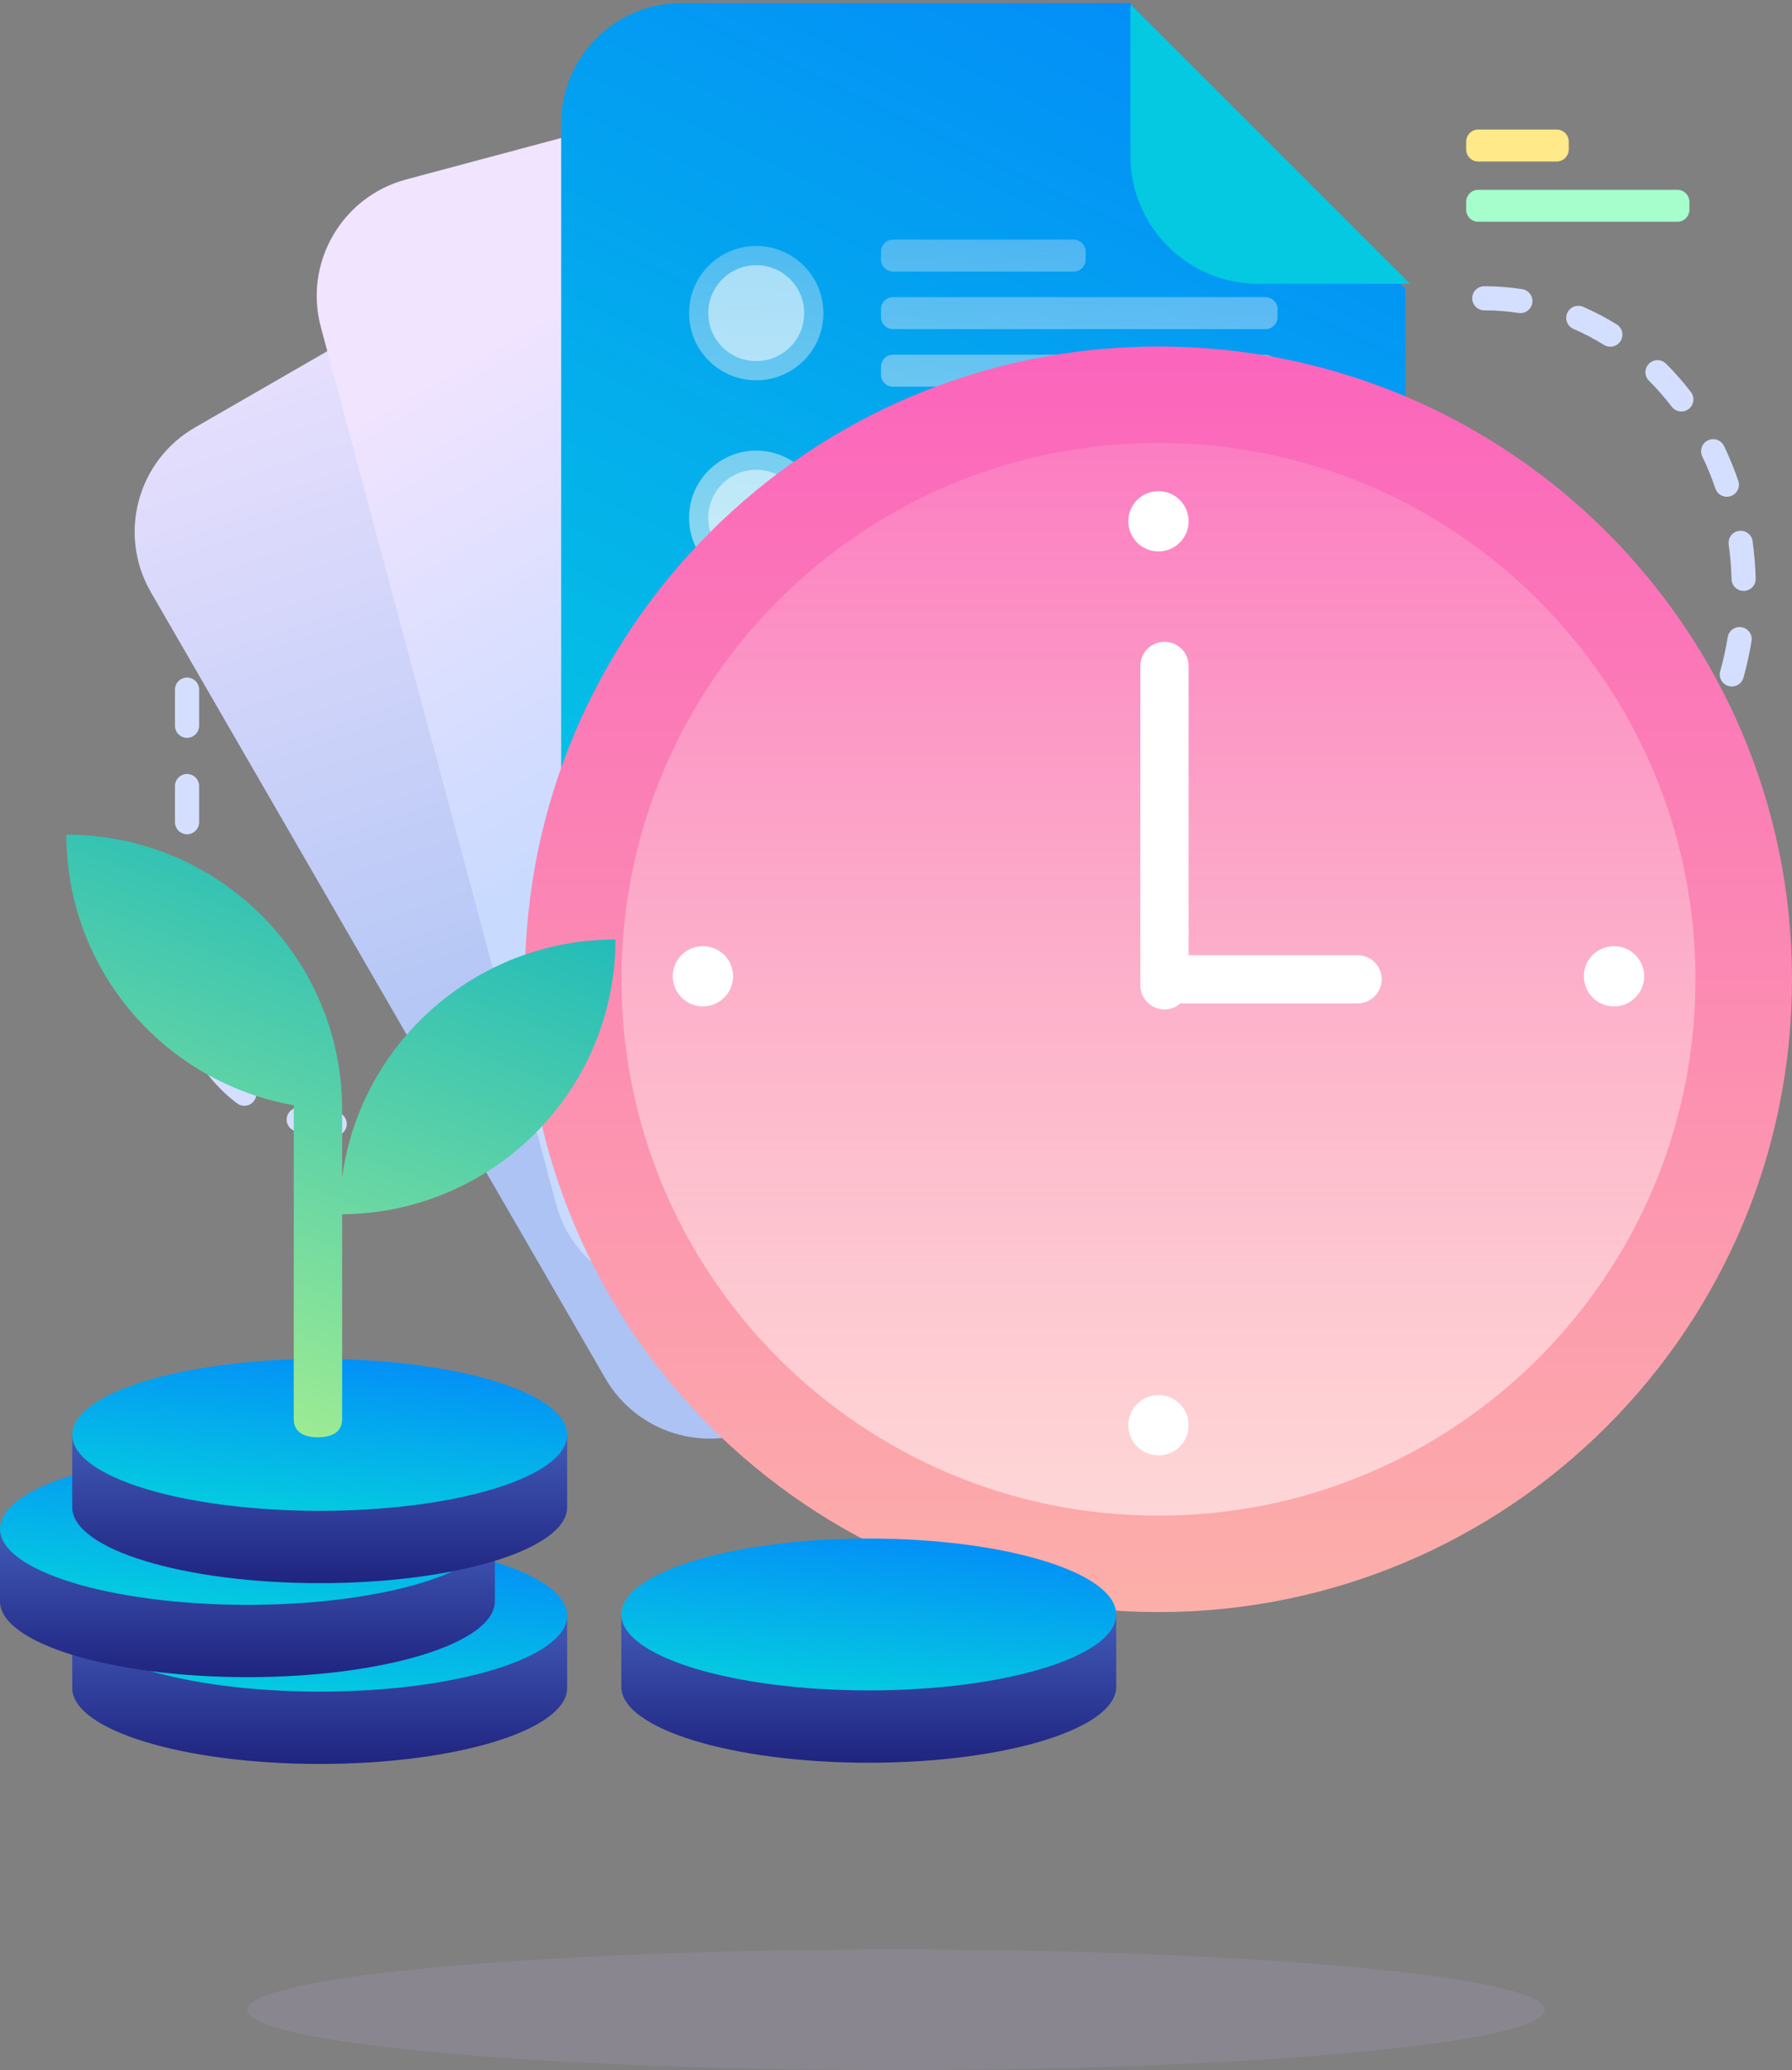 <svg width="219" height="253" viewBox="0 0 219 253" fill="none" xmlns="http://www.w3.org/2000/svg">
<rect x="0" y="0" width="219" height="253" fill="#808080" stroke="none"/>
<defs>
<linearGradient id="paint0_linear" x1="125.751" y1="111.866" x2="90.243" y2="7.679" gradientUnits="userSpaceOnUse">
<stop stop-color="#ADC3F4"/>
<stop offset="1" stop-color="#F1E4FF"/>
</linearGradient>
<linearGradient id="paint1_linear" x1="102.333" y1="31.151" x2="103.311" y2="9.345" gradientUnits="userSpaceOnUse">
<stop stop-color="#A5FECB"/>
<stop offset="1" stop-color="#20BDFF"/>
</linearGradient>
<linearGradient id="paint2_linear" x1="133.528" y1="68.99" x2="103.186" y2="15.799" gradientUnits="userSpaceOnUse">
<stop stop-color="#C9DAFF"/>
<stop offset="1" stop-color="#F1E4FF"/>
</linearGradient>
<linearGradient id="paint3_linear" x1="130.367" y1="33.693" x2="132.029" y2="6.799" gradientUnits="userSpaceOnUse">
<stop stop-color="#A5FECB"/>
<stop offset="1" stop-color="#20BDFF"/>
</linearGradient>
<linearGradient id="paint4_linear" x1="105.143" y1="-24.561" x2="43.118" y2="103.819" gradientUnits="userSpaceOnUse">
<stop stop-color="#038BF9"/>
<stop offset="1" stop-color="#04C9E1"/>
</linearGradient>
<linearGradient id="paint5_linear" x1="63.051" y1="3.634" x2="63.051" y2="135.227" gradientUnits="userSpaceOnUse">
<stop stop-color="#FFF2F2" stop-opacity="0.139"/>
<stop offset="1" stop-color="#FEFAF9"/>
</linearGradient>
<linearGradient id="paint6_linear" x1="64.151" y1="42.349" x2="64.151" y2="197.023" gradientUnits="userSpaceOnUse">
<stop stop-color="#FB65BC"/>
<stop offset="1" stop-color="#FCAFA9"/>
</linearGradient>
<linearGradient id="paint7_linear" x1="20.359" y1="54.133" x2="20.359" y2="296.293" gradientUnits="userSpaceOnUse">
<stop stop-color="#FFF2F2" stop-opacity="0.139"/>
<stop offset="1" stop-color="#FEFAF9"/>
</linearGradient>
<linearGradient id="paint8_linear" x1="-4.168" y1="189.045" x2="-4.168" y2="215.584" gradientUnits="userSpaceOnUse">
<stop stop-color="#5174D0"/>
<stop offset="1" stop-color="#1F2480"/>
</linearGradient>
<linearGradient id="paint9_linear" x1="30.262" y1="184.895" x2="28.017" y2="205.543" gradientUnits="userSpaceOnUse">
<stop stop-color="#038BF9"/>
<stop offset="1" stop-color="#04C9E1"/>
</linearGradient>
<linearGradient id="paint10_linear" x1="-12.997" y1="178.439" x2="-12.997" y2="204.977" gradientUnits="userSpaceOnUse">
<stop stop-color="#5174D0"/>
<stop offset="1" stop-color="#1F2480"/>
</linearGradient>
<linearGradient id="paint11_linear" x1="21.433" y1="174.289" x2="19.188" y2="194.937" gradientUnits="userSpaceOnUse">
<stop stop-color="#038BF9"/>
<stop offset="1" stop-color="#04C9E1"/>
</linearGradient>
<linearGradient id="paint12_linear" x1="-4.168" y1="166.949" x2="-4.168" y2="193.487" gradientUnits="userSpaceOnUse">
<stop stop-color="#5174D0"/>
<stop offset="1" stop-color="#1F2480"/>
</linearGradient>
<linearGradient id="paint13_linear" x1="30.262" y1="162.799" x2="28.017" y2="183.447" gradientUnits="userSpaceOnUse">
<stop stop-color="#038BF9"/>
<stop offset="1" stop-color="#04C9E1"/>
</linearGradient>
<linearGradient id="paint14_linear" x1="62.936" y1="188.898" x2="62.936" y2="215.436" gradientUnits="userSpaceOnUse">
<stop stop-color="#5174D0"/>
<stop offset="1" stop-color="#1F2480"/>
</linearGradient>
<linearGradient id="paint15_linear" x1="97.366" y1="184.748" x2="95.12" y2="205.396" gradientUnits="userSpaceOnUse">
<stop stop-color="#038BF9"/>
<stop offset="1" stop-color="#04C9E1"/>
</linearGradient>
<linearGradient id="paint16_linear" x1="27.042" y1="89.106" x2="-0.663" y2="161.147" gradientUnits="userSpaceOnUse">
<stop stop-color="#17B7BD"/>
<stop offset="1" stop-color="#9DEB93"/>
</linearGradient>
</defs>
<path fill-rule="evenodd" clip-rule="evenodd" d="M179.919 36.456C179.919 37.27 180.579 37.929 181.394 37.929C182.804 37.929 184.201 38.037 185.579 38.251C186.383 38.376 187.137 37.826 187.262 37.022C187.387 36.218 186.836 35.465 186.031 35.34C184.504 35.103 182.955 34.983 181.394 34.983C180.579 34.983 179.919 35.643 179.919 36.456ZM38.991 51.293C38.182 51.384 37.452 50.802 37.361 49.993C37.27 49.185 37.853 48.456 38.663 48.365C39.402 48.283 40.149 48.241 40.901 48.241H43.211C44.026 48.241 44.686 48.9 44.686 49.714C44.686 50.528 44.026 51.187 43.211 51.187H40.901C40.259 51.187 39.622 51.223 38.991 51.293ZM27.193 55.797C27.758 56.383 28.691 56.401 29.278 55.836C30.255 54.897 31.347 54.079 32.529 53.401C33.235 52.997 33.479 52.096 33.074 51.391C32.669 50.685 31.767 50.441 31.061 50.846C29.67 51.643 28.384 52.607 27.233 53.714C26.646 54.278 26.628 55.21 27.193 55.797ZM24.464 65.325C24.36 66.132 23.621 66.702 22.813 66.598C22.005 66.494 21.434 65.756 21.538 64.949C21.744 63.35 22.154 61.793 22.756 60.31C23.061 59.556 23.921 59.192 24.676 59.497C25.431 59.802 25.795 60.661 25.489 61.415C24.983 62.666 24.637 63.977 24.464 65.325ZM22.859 78.39C23.673 78.39 24.333 77.731 24.333 76.917V72.498C24.333 71.684 23.673 71.025 22.859 71.025C22.044 71.025 21.384 71.684 21.384 72.498V76.917C21.384 77.731 22.044 78.39 22.859 78.39ZM24.333 88.702C24.333 89.515 23.673 90.175 22.859 90.175C22.044 90.175 21.384 89.515 21.384 88.702V84.282C21.384 83.469 22.044 82.809 22.859 82.809C23.673 82.809 24.333 83.469 24.333 84.282V88.702ZM22.859 101.96C23.673 101.96 24.333 101.3 24.333 100.486V96.067C24.333 95.254 23.673 94.594 22.859 94.594C22.044 94.594 21.384 95.254 21.384 96.067V100.486C21.384 101.3 22.044 101.96 22.859 101.96ZM24.333 112.271C24.333 113.085 23.673 113.744 22.859 113.744C22.044 113.744 21.384 113.085 21.384 112.271V107.852C21.384 107.038 22.044 106.379 22.859 106.379C23.673 106.379 24.333 107.038 24.333 107.852V112.271ZM23.763 125.44C24.552 125.238 25.029 124.436 24.827 123.648C24.5 122.371 24.333 121.053 24.333 119.711V119.637C24.333 118.823 23.673 118.164 22.859 118.164C22.044 118.164 21.384 118.823 21.384 119.637V119.711C21.384 121.299 21.582 122.863 21.969 124.377C22.171 125.166 22.974 125.641 23.763 125.44ZM30.752 132.499C31.4 132.991 31.527 133.915 31.035 134.563C30.543 135.211 29.617 135.338 28.969 134.846C27.69 133.877 26.537 132.756 25.539 131.509C25.03 130.874 25.134 129.947 25.77 129.439C26.405 128.93 27.334 129.033 27.842 129.669C28.689 130.725 29.666 131.677 30.752 132.499ZM40.901 135.89C41.716 135.89 42.376 136.549 42.376 137.363C42.376 138.176 41.716 138.836 40.901 138.836C39.287 138.836 37.697 138.643 36.157 138.266C35.366 138.073 34.882 137.275 35.076 136.485C35.269 135.695 36.068 135.211 36.859 135.405C38.169 135.726 39.524 135.89 40.901 135.89ZM49.11 49.714C49.11 50.528 49.771 51.187 50.585 51.187H55.009C55.824 51.187 56.484 50.528 56.484 49.714C56.484 48.9 55.824 48.241 55.009 48.241H50.585C49.771 48.241 49.11 48.9 49.11 49.714ZM62.383 51.187C61.569 51.187 60.908 50.528 60.908 49.714C60.908 48.9 61.569 48.241 62.383 48.241H66.807C67.622 48.241 68.282 48.9 68.282 49.714C68.282 50.528 67.622 51.187 66.807 51.187H62.383ZM192.296 40.2C191.549 39.876 191.206 39.008 191.531 38.262C191.855 37.516 192.724 37.173 193.471 37.498C194.884 38.111 196.257 38.831 197.579 39.651C198.27 40.081 198.482 40.989 198.052 41.68C197.622 42.371 196.713 42.583 196.021 42.154C194.821 41.408 193.577 40.755 192.296 40.2ZM201.522 44.448C200.946 45.023 200.945 45.955 201.52 46.531C202.511 47.522 203.442 48.585 204.309 49.713C204.805 50.358 205.731 50.479 206.377 49.984C207.023 49.489 207.145 48.564 206.649 47.918C205.704 46.69 204.689 45.531 203.608 44.45C203.033 43.874 202.099 43.873 201.522 44.448ZM208.036 55.785C207.684 55.051 207.994 54.172 208.728 53.82C209.463 53.468 210.343 53.778 210.696 54.511C211.355 55.885 211.936 57.306 212.434 58.764C212.697 59.534 212.285 60.371 211.514 60.633C210.743 60.896 209.905 60.484 209.642 59.714C209.182 58.367 208.646 57.054 208.036 55.785ZM212.521 64.883C211.714 64.995 211.151 65.739 211.263 66.545C211.458 67.942 211.575 69.357 211.613 70.786C211.634 71.599 212.312 72.241 213.126 72.219C213.94 72.198 214.583 71.521 214.561 70.708C214.52 69.17 214.394 67.645 214.185 66.139C214.073 65.333 213.328 64.771 212.521 64.883ZM211.143 77.877C211.273 77.073 212.029 76.527 212.834 76.657C213.638 76.786 214.185 77.542 214.055 78.345C213.81 79.865 213.479 81.361 213.066 82.827C212.845 83.61 212.03 84.066 211.246 83.846C210.462 83.625 210.006 82.811 210.227 82.028C210.61 80.671 210.916 79.285 211.143 77.877ZM209.624 87.993C208.899 87.623 208.011 87.91 207.64 88.635C206.991 89.902 206.271 91.121 205.482 92.284C205.025 92.957 205.202 93.873 205.876 94.329C206.551 94.785 207.468 94.609 207.924 93.936C208.781 92.672 209.563 91.35 210.266 89.976C210.637 89.251 210.349 88.364 209.624 87.993ZM200.932 97.663C201.522 97.102 202.456 97.125 203.017 97.715C203.579 98.304 203.555 99.237 202.965 99.797C201.839 100.867 200.649 101.853 199.405 102.748C198.743 103.223 197.822 103.072 197.346 102.412C196.871 101.751 197.021 100.831 197.682 100.356C198.817 99.54 199.903 98.641 200.932 97.663ZM193.487 104.543C193.183 103.788 192.325 103.421 191.569 103.724C190.264 104.247 188.927 104.668 187.564 104.985C186.771 105.169 186.277 105.961 186.462 106.754C186.647 107.546 187.439 108.039 188.233 107.854C189.742 107.504 191.223 107.037 192.667 106.458C193.423 106.155 193.79 105.298 193.487 104.543ZM180.539 105.691C181.353 105.691 182.014 106.351 182.014 107.164C182.014 107.978 181.353 108.637 180.539 108.637H176.115C175.3 108.637 174.64 107.978 174.64 107.164C174.64 106.351 175.3 105.691 176.115 105.691H180.539ZM170.216 107.164C170.216 106.351 169.555 105.691 168.741 105.691H164.317C163.502 105.691 162.842 106.351 162.842 107.164C162.842 107.978 163.502 108.637 164.317 108.637H168.741C169.555 108.637 170.216 107.978 170.216 107.164Z" fill="#D4DFFF"/>
<path fill-rule="evenodd" clip-rule="evenodd" d="M23.832 52.243L71.191 24.931L117.801 38.331L163.255 116.971C167.327 124.017 164.911 133.026 157.857 137.094L94.121 173.85C87.068 177.918 78.048 175.504 73.976 168.458L18.434 72.366C14.362 65.32 16.779 56.311 23.832 52.243Z" fill="url(#paint0_linear)"/>
<path d="M71.333 10.295L117.971 22.777L101.931 32.028C94.46 36.336 84.907 33.779 80.594 26.317L71.333 10.295Z" fill="url(#paint1_linear)"/>
<path fill-rule="evenodd" clip-rule="evenodd" d="M49.639 21.933L102.46 7.796L144.01 32.789L167.539 120.5C169.647 128.359 164.978 136.436 157.111 138.542L86.023 157.569C78.156 159.674 70.069 155.011 67.961 147.152L39.211 39.975C37.103 32.117 41.772 24.039 49.639 21.933Z" fill="url(#paint2_linear)"/>
<path d="M102.573 7.924L144.388 32.038L126.497 36.827C118.165 39.057 109.6 34.118 107.367 25.794L102.573 7.924Z" fill="url(#paint3_linear)"/>
<path fill-rule="evenodd" clip-rule="evenodd" d="M83.323 0.365H138.074L171.764 35.313V126.314C171.764 134.45 165.161 141.045 157.016 141.045H83.323C75.178 141.045 68.576 134.45 68.576 126.314V15.096C68.576 6.961 75.178 0.365 83.323 0.365Z" fill="url(#paint4_linear)"/>
<path opacity="0.966" fill-rule="evenodd" clip-rule="evenodd" d="M92.418 71.487C87.885 71.487 84.21 67.813 84.21 63.281C84.21 58.748 87.885 55.074 92.418 55.074C96.952 55.074 100.627 58.748 100.627 63.281C100.627 67.813 96.952 71.487 92.418 71.487ZM109.137 29.283H131.203C132.017 29.283 132.677 29.942 132.677 30.756V31.718C132.677 32.531 132.017 33.191 131.203 33.191H109.137C108.322 33.191 107.662 32.531 107.662 31.718V30.756C107.662 29.942 108.322 29.283 109.137 29.283ZM109.137 36.317H154.654C155.469 36.317 156.129 36.977 156.129 37.79V38.752C156.129 39.565 155.469 40.225 154.654 40.225H109.137C108.322 40.225 107.662 39.565 107.662 38.752V37.79C107.662 36.977 108.322 36.317 109.137 36.317ZM109.137 43.351H139.02C139.834 43.351 140.495 44.011 140.495 44.824V45.786C140.495 46.599 139.834 47.259 139.02 47.259H109.137C108.322 47.259 107.662 46.599 107.662 45.786V44.824C107.662 44.011 108.322 43.351 109.137 43.351ZM145.096 43.351H154.654C155.469 43.351 156.129 44.011 156.129 44.824V45.786C156.129 46.599 155.469 47.259 154.654 47.259H145.096C144.282 47.259 143.622 46.599 143.622 45.786V44.824C143.622 44.011 144.282 43.351 145.096 43.351ZM109.137 55.856H131.203C132.017 55.856 132.677 56.515 132.677 57.329V58.291C132.677 59.104 132.017 59.764 131.203 59.764H109.137C108.322 59.764 107.662 59.104 107.662 58.291V57.329C107.662 56.515 108.322 55.856 109.137 55.856ZM109.137 62.89H154.654C155.469 62.89 156.129 63.549 156.129 64.363V65.325C156.129 66.138 155.469 66.798 154.654 66.798H109.137C108.322 66.798 107.662 66.138 107.662 65.325V64.363C107.662 63.549 108.322 62.89 109.137 62.89ZM109.137 69.924H154.654C155.469 69.924 156.129 70.583 156.129 71.397V72.359C156.129 73.172 155.469 73.832 154.654 73.832H109.137C108.322 73.832 107.662 73.172 107.662 72.359V71.397C107.662 70.583 108.322 69.924 109.137 69.924ZM109.137 76.176H154.654C155.469 76.176 156.129 76.836 156.129 77.649V78.611C156.129 79.424 155.469 80.084 154.654 80.084H109.137C108.322 80.084 107.662 79.424 107.662 78.611V77.649C107.662 76.836 108.322 76.176 109.137 76.176ZM109.137 94.152H131.203C132.017 94.152 132.677 94.811 132.677 95.625V96.587C132.677 97.4 132.017 98.06 131.203 98.06H109.137C108.322 98.06 107.662 97.4 107.662 96.587V95.625C107.662 94.811 108.322 94.152 109.137 94.152ZM109.137 101.186H154.654C155.469 101.186 156.129 101.846 156.129 102.659V103.621C156.129 104.434 155.469 105.094 154.654 105.094H109.137C108.322 105.094 107.662 104.434 107.662 103.621V102.659C107.662 101.846 108.322 101.186 109.137 101.186ZM109.137 108.22H139.02C139.834 108.22 140.495 108.88 140.495 109.693V110.655C140.495 111.468 139.834 112.128 139.02 112.128H109.137C108.322 112.128 107.662 111.468 107.662 110.655V109.693C107.662 108.88 108.322 108.22 109.137 108.22ZM145.096 108.22H154.654C155.469 108.22 156.129 108.88 156.129 109.693V110.655C156.129 111.468 155.469 112.128 154.654 112.128H145.096C144.282 112.128 143.622 111.468 143.622 110.655V109.693C143.622 108.88 144.282 108.22 145.096 108.22ZM92.418 46.477C87.885 46.477 84.21 42.803 84.21 38.271C84.21 33.739 87.885 30.064 92.418 30.064C96.952 30.064 100.627 33.739 100.627 38.271C100.627 42.803 96.952 46.477 92.418 46.477Z" fill="url(#paint5_linear)"/>
<ellipse opacity="0.5" cx="92.418" cy="63.281" rx="5.863" ry="5.862" fill="white"/>
<ellipse opacity="0.5" cx="91.246" cy="88.8" rx="7.036" ry="7.034" fill="white"/>
<ellipse opacity="0.5" cx="92.418" cy="38.271" rx="5.863" ry="5.862" fill="white"/>
<path d="M138.149 0.519L172.323 34.685H153.784C145.149 34.685 138.149 27.687 138.149 19.054V0.519Z" fill="#04C9E1"/>
<path d="M180.657 15.833H190.242C191.057 15.833 191.717 16.492 191.717 17.306V18.268C191.717 19.081 191.057 19.741 190.242 19.741H180.657C179.842 19.741 179.182 19.081 179.182 18.268V17.306C179.182 16.492 179.842 15.833 180.657 15.833Z" fill="#FFE988"/>
<path d="M180.657 23.198H204.99C205.804 23.198 206.465 23.858 206.465 24.672V25.633C206.465 26.447 205.804 27.106 204.99 27.106H180.657C179.842 27.106 179.182 26.447 179.182 25.633V24.672C179.182 23.858 179.842 23.198 180.657 23.198Z" fill="#A5FECB"/>
<path d="M96.596 107.164H106.182C106.996 107.164 107.657 107.824 107.657 108.637V109.599C107.657 110.413 106.996 111.072 106.182 111.072H96.596C95.781 111.072 95.121 110.413 95.121 109.599V108.637C95.121 107.824 95.781 107.164 96.596 107.164Z" fill="#FFE988"/>
<path d="M96.596 114.53H120.929C121.744 114.53 122.404 115.189 122.404 116.003V116.964C122.404 117.778 121.744 118.438 120.929 118.438H96.596C95.781 118.438 95.121 117.778 95.121 116.964V116.003C95.121 115.189 95.781 114.53 96.596 114.53Z" fill="#A5FECB"/>
<ellipse cx="147.106" cy="107.533" rx="3.318" ry="3.314" fill="#FFE77D"/>
<path fill-rule="evenodd" clip-rule="evenodd" d="M141.576 197.023C98.816 197.023 64.151 162.398 64.151 119.686C64.151 76.974 98.816 42.349 141.576 42.349C184.336 42.349 219 76.974 219 119.686C219 162.398 184.336 197.023 141.576 197.023Z" fill="url(#paint6_linear)"/>
<path opacity="0.966" fill-rule="evenodd" clip-rule="evenodd" d="M141.576 185.238C177.82 185.238 207.202 155.889 207.202 119.686C207.202 83.482 177.82 54.133 141.576 54.133C105.331 54.133 75.95 83.482 75.95 119.686C75.95 155.889 105.331 185.238 141.576 185.238Z" fill="url(#paint7_linear)"/>
<path fill-rule="evenodd" clip-rule="evenodd" d="M141.576 67.391C139.54 67.391 137.889 65.742 137.889 63.708C137.889 61.674 139.54 60.026 141.576 60.026C143.612 60.026 145.263 61.674 145.263 63.708C145.263 65.742 143.612 67.391 141.576 67.391ZM141.576 177.873C139.54 177.873 137.889 176.224 137.889 174.19C137.889 172.156 139.54 170.507 141.576 170.507C143.612 170.507 145.263 172.156 145.263 174.19C145.263 176.224 143.612 177.873 141.576 177.873ZM197.247 115.635C195.211 115.635 193.561 117.283 193.561 119.317C193.561 121.351 195.211 123 197.247 123C199.284 123 200.934 121.351 200.934 119.317C200.934 117.283 199.284 115.635 197.247 115.635ZM82.217 119.317C82.217 117.283 83.868 115.635 85.904 115.635C87.94 115.635 89.591 117.283 89.591 119.317C89.591 121.351 87.94 123 85.904 123C83.868 123 82.217 121.351 82.217 119.317ZM165.909 116.739H145.263V81.385C145.263 79.758 143.942 78.439 142.313 78.439C140.684 78.439 139.364 79.758 139.364 81.385V120.422C139.364 122.049 140.684 123.368 142.313 123.368C143.061 123.368 143.744 123.09 144.264 122.632H165.909C167.538 122.632 168.859 121.313 168.859 119.686C168.859 118.058 167.538 116.739 165.909 116.739Z" fill="white"/>
<path fill-rule="evenodd" clip-rule="evenodd" d="M16.776 200.033C22.304 198.183 30.246 197.023 39.07 197.023C47.895 197.023 55.836 198.183 61.364 200.033V197.465H69.311V206.303C69.311 211.429 55.772 215.584 39.07 215.584C22.369 215.584 8.829 211.429 8.829 206.303V197.465H16.776V200.033Z" fill="url(#paint8_linear)"/>
<ellipse cx="39.07" cy="197.465" rx="30.241" ry="9.28" fill="url(#paint9_linear)"/>
<path fill-rule="evenodd" clip-rule="evenodd" d="M7.946 189.427C13.475 187.576 21.416 186.417 30.241 186.417C39.065 186.417 47.007 187.576 52.535 189.427V186.858H60.481V195.697C60.481 200.822 46.942 204.977 30.241 204.977C13.539 204.977 0 200.822 0 195.697V186.858H7.946V189.427Z" fill="url(#paint10_linear)"/>
<ellipse cx="30.241" cy="186.858" rx="30.241" ry="9.28" fill="url(#paint11_linear)"/>
<path fill-rule="evenodd" clip-rule="evenodd" d="M16.776 177.936C22.304 176.086 30.246 174.926 39.07 174.926C47.895 174.926 55.836 176.086 61.364 177.936V175.368H69.311V184.207C69.311 189.332 55.772 193.487 39.07 193.487C22.369 193.487 8.829 189.332 8.829 184.207V175.368H16.776V177.936Z" fill="url(#paint12_linear)"/>
<ellipse cx="39.07" cy="175.368" rx="30.241" ry="9.28" fill="url(#paint13_linear)"/>
<path fill-rule="evenodd" clip-rule="evenodd" d="M83.879 199.886C89.407 198.035 97.349 196.875 106.173 196.875C114.998 196.875 122.939 198.035 128.468 199.886V197.317H136.414V206.156C136.414 211.281 122.875 215.436 106.173 215.436C89.472 215.436 75.933 211.281 75.933 206.156V197.317H83.879V199.886Z" fill="url(#paint14_linear)"/>
<ellipse cx="106.173" cy="197.317" rx="30.241" ry="9.28" fill="url(#paint15_linear)"/>
<path fill-rule="evenodd" clip-rule="evenodd" d="M41.802 134.789C41.808 134.858 41.811 134.932 41.811 135.012V143.918C44.014 127.493 58.129 114.824 75.212 114.824C75.212 133.274 60.285 148.25 41.811 148.41V173.447C41.811 175.077 40.488 175.663 38.855 175.663C37.222 175.663 35.899 175.077 35.899 173.447V135.08C20.106 132.294 8.111 118.548 8.111 102.009C26.453 102.009 41.372 116.612 41.802 134.789Z" fill="url(#paint16_linear)"/>
<ellipse opacity="0.2" cx="109.5" cy="245.634" rx="79.268" ry="7.365" fill="#B6A0D1"/>
</svg>
